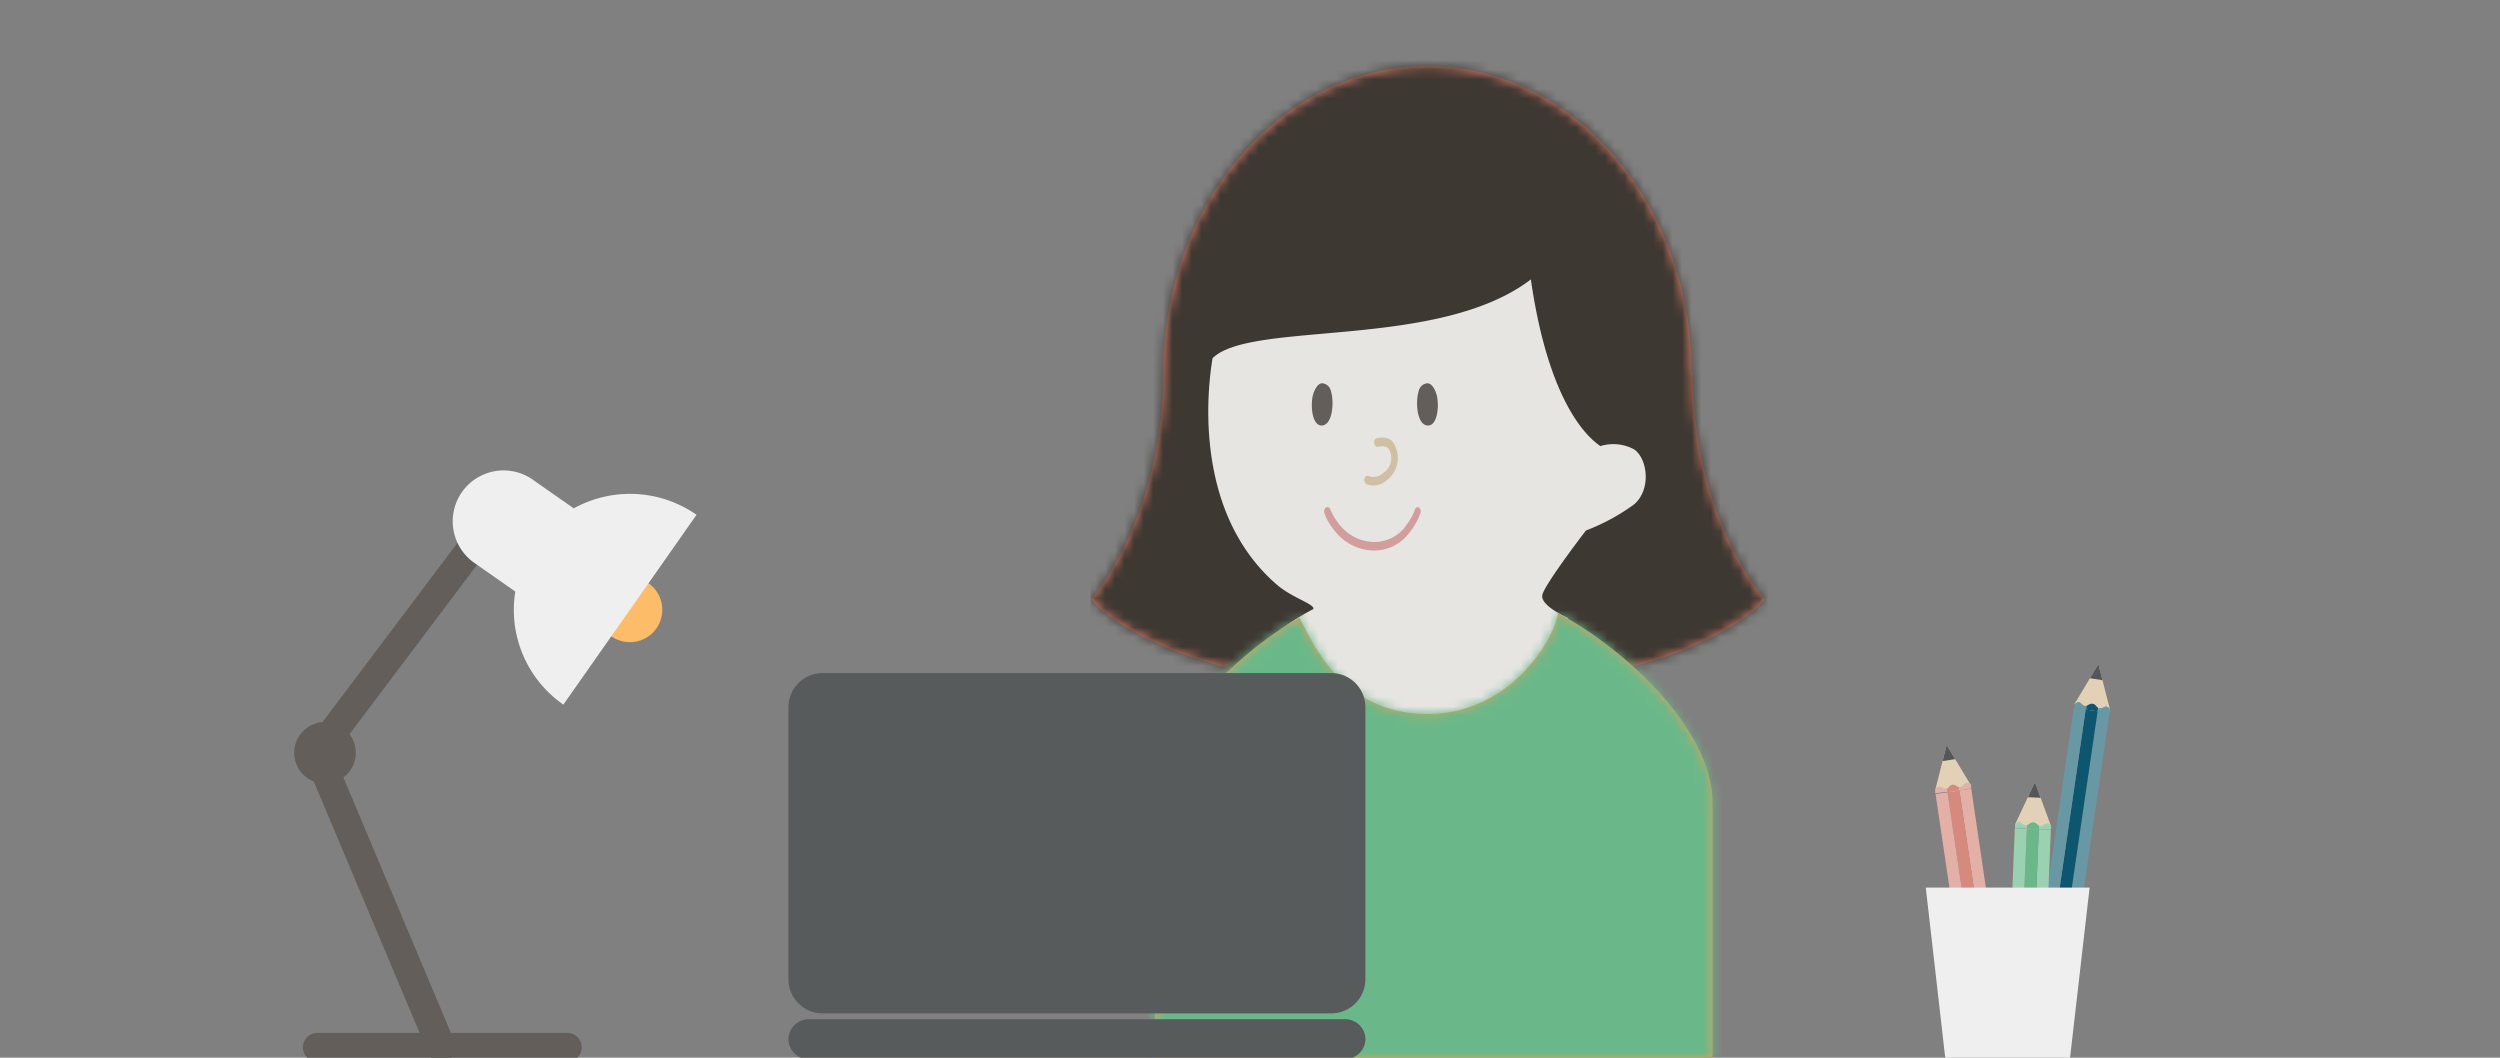 <svg id="Layer_1" data-name="Layer 1" xmlns="http://www.w3.org/2000/svg" xmlns:xlink="http://www.w3.org/1999/xlink" viewBox="0 0 260 110"><rect x="0" y="0" width="260" height="110" fill="#808080" stroke="none"/><defs><style>.cls-1{fill:#fff;}.cls-2{fill:#e57f68;}.cls-3{mask:url(#mask);}.cls-4{fill:#3e3832;}.cls-5{fill:#e7e5e2;}.cls-6{fill:#d8a25d;}.cls-7{mask:url(#mask-2-2);}.cls-8{fill:#6ab889;}.cls-9{fill:#635e59;}.cls-10{fill:#d1bfa3;}.cls-11{fill:#d19e9c;}.cls-12{fill:#585b5c;}.cls-13{fill:#e2d1b6;}.cls-14{fill:#e3b0a8;}.cls-15{fill:#d6897d;}.cls-16{fill:#545757;}.cls-17{fill:#c52c35;}.cls-18{fill:#6998a5;}.cls-19{fill:#0c576f;}.cls-20{fill:#9bd0b0;}.cls-21{fill:#efefef;}.cls-22{fill:#fdbd68;}.cls-23{fill:none;stroke:#635e59;stroke-linecap:round;stroke-linejoin:round;stroke-width:3px;}</style><mask id="mask" x="113.44" y="4.75" width="71" height="84" maskUnits="userSpaceOnUse"><g id="mask-2"><path id="path-1" class="cls-1" d="M175.92,38.74h0c0-17.6-12.3-31.86-27.46-31.86S121,21.14,121,38.74v0c0,15-7.51,23.62-7.51,23.62s7.41,9.39,35,9.39h.05c27.56,0,35-9.39,35-9.39s-7.51-8.6-7.51-23.64"/></g></mask><mask id="mask-2-2" x="84.66" y="32.96" width="135" height="109" maskUnits="userSpaceOnUse"><g id="mask-4"><path id="path-3" class="cls-1" d="M161.65,63.58c6.44,3.21,16.46,11.89,16.46,19.94v26.61h-58V83.52c0-7.76,9.16-16.12,15.52-19.58l-.49.32c1.1,1.84,4.05,10,13.3,10S162,65.5,162,63.79Z"/></g></mask></defs><title>Tilrettelegging</title><g id="Tilrettelegging"><g id="mennesker_NAV-ansatt_kvinne_-Frida" data-name="mennesker/NAV-ansatt/kvinne/-Frida"><g id="mennesker_kvinne_-sideprofil_-A" data-name="mennesker/kvinne/-sideprofil/-A"><g id="Group"><g id="mennesker_kvinne_-hår_-halvlangt" data-name="mennesker/kvinne/⚙️/-hår/-halvlangt"><g id="hårfarge_-brunn" data-name="hårfarge/-brunn"><g id="Mask-3" data-name="Mask"><path id="path-1-2" data-name="path-1" class="cls-2" d="M175.92,38.74h0c0-17.6-12.3-31.86-27.46-31.86S121,21.14,121,38.74v0c0,15-7.51,23.62-7.51,23.62s7.41,9.39,35,9.39h.05c27.56,0,35-9.39,35-9.39s-7.51-8.6-7.51-23.64"/></g><g class="cls-3"><g id="mennesker_hårfarge_-sort" data-name="mennesker/⚙️/hårfarge/-sort"><g id="hårfarge_-sort" data-name="hårfarge/-sort"><rect class="cls-4" x="113.44" y="4.75" width="71" height="84"/></g></g></g></g></g><path id="Fill-160-Copy-2" class="cls-5" d="M166.42,46.4c-.12-.23-5.1-2.67-7.21-17.34-9.63,7.36-29.13,4.24-33.11,8.2,0,.28-3,15.19,6.71,23.56,1.57,1.36,3.94,2,3.78,2.52a25.45,25.45,0,0,0-3.22,2s4.57,25.86,15.06,25.86,14.66-26.92,14.66-26.92-2.92-1.27-2.69-2.39,4.54-6.72,4.54-6.72a21.29,21.29,0,0,0,5-2.71c1.79-1.51,1.44-4.74,0-5.73A4.56,4.56,0,0,0,166.42,46.4Z"/><g id="mennesker_kropp_forfra_-rund-hals" data-name="mennesker/⚙️/kropp/forfra/-rund-hals"><g id="Group-2" data-name="Group"><g id="_20_-Blå" data-name="+20/-Blå"><g id="Mask-4-2" data-name="Mask"><path id="path-3-2" data-name="path-3" class="cls-6" d="M161.65,63.58c6.44,3.21,16.46,11.89,16.46,19.94v26.61h-58V83.52c0-7.76,9.16-16.12,15.52-19.58l-.49.32c1.1,1.84,4.05,10,13.3,10S162,65.5,162,63.79Z"/></g><g class="cls-7"><g id="_2-Styles_-Farge_Grønn_--40" data-name="2-Styles/-Farge/Grønn/--40"><g id="Fill-43"><polygon class="cls-8" points="84.66 141.96 219.66 141.96 219.66 32.95 84.66 32.95 84.66 141.96"/></g></g></g></g></g></g><g id="mennesker_kvinne_ansikt-forfra_-glad" data-name="mennesker/kvinne/⚙️/ansikt-forfra/-glad"><g id="Group-3" data-name="Group"><path id="Fill-42" class="cls-9" d="M137.52,44.25c-1,.1-1.25-1.82-1-3.07.06-.24.38-1.32,1-1.32a1,1,0,0,1,.86.69c.42,1.22.21,3.6-.86,3.7"/><path id="Fill-44" class="cls-9" d="M148.44,44.25c1,.1,1.26-1.82,1-3.07-.05-.24-.38-1.32-1-1.32a1,1,0,0,0-.86.69c-.42,1.22-.22,3.6.85,3.7"/><path id="Stroke-46" class="cls-10" d="M143.29,46.46c.58-.12,1,0,1.11.19a1.84,1.84,0,0,1-.55,2.54,1.46,1.46,0,0,1-1.49.33c-.17-.1-.37,0-.44.23a.51.51,0,0,0,.17.59,2,2,0,0,0,2.12-.39,2.89,2.89,0,0,0,.72-3.87c-.34-.56-1-.67-1.74-.51a.45.45,0,0,0-.28.51C142.94,46.33,143.11,46.5,143.29,46.46Z"/><path id="Stroke-48" class="cls-11" d="M147.15,53a4.68,4.68,0,0,1-.21.51,6.52,6.52,0,0,1-.72,1.16,4,4,0,0,1-3.43,1.69,4.65,4.65,0,0,1-3.4-1.7,6.75,6.75,0,0,1-.8-1.17q-.18-.36-.24-.51a.3.3,0,0,0-.45-.2.51.51,0,0,0-.15.6A4.8,4.8,0,0,0,138,54a7.48,7.48,0,0,0,.91,1.33,5.22,5.22,0,0,0,3.82,1.92,4.56,4.56,0,0,0,3.91-1.94,6.68,6.68,0,0,0,.83-1.33,6.19,6.19,0,0,0,.26-.63.52.52,0,0,0-.18-.59C147.42,52.69,147.22,52.79,147.15,53Z"/></g></g></g></g></g><path id="Fill-62" class="cls-12" d="M138.4,105.39H85.61A3.55,3.55,0,0,1,82,101.9V73.49A3.55,3.55,0,0,1,85.61,70H138.4A3.55,3.55,0,0,1,142,73.49V101.9a3.55,3.55,0,0,1-3.61,3.49"/><g id="Group-Copy"><polygon id="Fill-148" class="cls-13" points="204.96 81.64 202.45 77.48 201.25 82.21 203.25 82.43 204.96 81.64"/><polygon id="Fill-149" class="cls-14" points="207.08 104.56 208.31 104.37 205.01 82.02 203.78 82.21 207.08 104.56"/><polygon id="Fill-150" class="cls-15" points="202.54 82.4 205.84 104.75 207.08 104.56 203.78 82.21 202.54 82.4"/><polygon id="Fill-151" class="cls-14" points="205.84 104.75 202.54 82.4 201.3 82.58 204.61 104.94 205.84 104.75"/><path id="Fill-152" class="cls-14" d="M204.51,81.43c-.23,0-.34.37-.65.41h-.14l.06.37L205,82l0-.35s-.21-.27-.45-.24"/><path id="Fill-153" class="cls-15" d="M203.72,81.84c-.21,0-.34-.28-.66-.23s-.38.3-.57.41l0,.38,1.24-.19Z"/><path id="Fill-154" class="cls-14" d="M202.49,82a.29.29,0,0,1-.13,0c-.31.05-.51-.23-.75-.19s-.35.36-.35.36l0,.34,1.24-.18Z"/><polygon id="Fill-155" class="cls-16" points="202.45 77.48 202.03 79.15 203.34 78.95 202.45 77.48"/><path id="Fill-156" class="cls-17" d="M212.1,95l3.7.87a.6.6,0,0,1,.43.71l-.5,2.18a.57.57,0,0,1-.69.44l-3.7-.87a.58.58,0,0,1-.43-.7l.5-2.19a.58.58,0,0,1,.69-.44"/><polygon id="Fill-157" class="cls-13" points="219.44 73.79 218.23 69.07 215.74 73.23 217.59 74.04 219.44 73.79"/><polygon id="Fill-158" class="cls-18" points="214.88 96.34 216.12 96.53 219.38 74.17 218.15 73.98 214.88 96.34"/><polygon id="Fill-159" class="cls-19" points="216.91 73.79 213.65 96.15 214.88 96.34 218.15 73.98 216.91 73.79"/><polygon id="Fill-160" class="cls-18" points="213.65 96.15 216.91 73.79 215.68 73.61 212.41 95.97 213.65 96.15"/><path id="Fill-161" class="cls-18" d="M219.08,73.46c-.24,0-.44.24-.75.19a.28.28,0,0,1-.13,0l0,.37,1.23.19.06-.35s-.13-.32-.36-.36"/><path id="Fill-162" class="cls-19" d="M218.2,73.61c-.19-.11-.24-.37-.57-.42s-.45.18-.66.23l-.06.38,1.24.18Z"/><path id="Fill-163" class="cls-18" d="M217,73.42h-.14c-.31-.05-.42-.37-.65-.41s-.45.24-.45.24l0,.35,1.23.18Z"/><polygon id="Fill-164" class="cls-16" points="218.23 69.07 217.35 70.54 218.66 70.74 218.23 69.07"/><polygon id="Fill-165" class="cls-16" points="211.37 95.61 216.19 96.74 216.04 97.41 211.22 96.28 211.37 95.61"/><polygon id="Fill-166" class="cls-13" points="213.31 85.92 211.63 81.35 209.56 85.75 211.49 86.37 213.31 85.92"/><polygon id="Fill-167" class="cls-20" points="211.57 97.72 212.82 97.78 213.29 86.3 212.04 86.25 211.57 97.72"/><polygon id="Fill-168" class="cls-8" points="210.79 86.19 210.32 97.67 211.57 97.72 212.04 86.25 210.79 86.19"/><polygon id="Fill-169" class="cls-20" points="210.32 97.67 210.79 86.19 209.54 86.14 209.08 97.61 210.32 97.67"/><path id="Fill-170" class="cls-20" d="M212.91,85.63c-.24,0-.41.29-.72.27a.28.28,0,0,1-.13,0l0,.38,1.25,0,0-.35s-.17-.31-.4-.32"/><path id="Fill-171" class="cls-8" d="M212.06,85.87c-.21-.09-.28-.34-.61-.35s-.43.23-.64.3l0,.37,1.25.06Z"/><path id="Fill-172" class="cls-20" d="M210.81,85.82l-.14,0c-.31,0-.46-.33-.69-.34s-.42.29-.42.29l0,.35,1.25.06Z"/><polygon id="Fill-173" class="cls-16" points="211.63 81.35 210.9 82.91 212.22 82.97 211.63 81.35"/><polygon id="Fill-174" class="cls-21" points="217.32 92.31 200.28 92.31 202.32 110.14 215.27 110.14 217.32 92.31"/></g><g id="gjenstander_-bordlampe" data-name="gjenstander/-bordlampe"><path id="Fill-83" class="cls-22" d="M67.45,60.66a3.37,3.37,0,1,0,.82,4.69,3.38,3.38,0,0,0-.82-4.69"/><path id="Stroke-84" class="cls-23" d="M33,108.92H59"/><polyline id="Stroke-85" class="cls-23" points="45.9 108.92 33.01 78.3 51.43 53.83"/><path id="Fill-86" class="cls-21" d="M59.67,52.87,55.57,50a5.29,5.29,0,1,0-6.08,8.65l4.1,2.87a12,12,0,0,0,5,11.76L72.44,53.54a12.09,12.09,0,0,0-12.77-.67"/><path id="Fill-87" class="cls-9" d="M37,78.3a3.2,3.2,0,1,0-3.2,3.19A3.2,3.2,0,0,0,37,78.3"/></g><path id="Fill-84" class="cls-12" d="M139.87,110.16H84.14A2.1,2.1,0,0,1,82,108.1v0A2.11,2.11,0,0,1,84.14,106h55.73a2.11,2.11,0,0,1,2.14,2.07v0a2.1,2.1,0,0,1-2.14,2.06"/></g></svg>